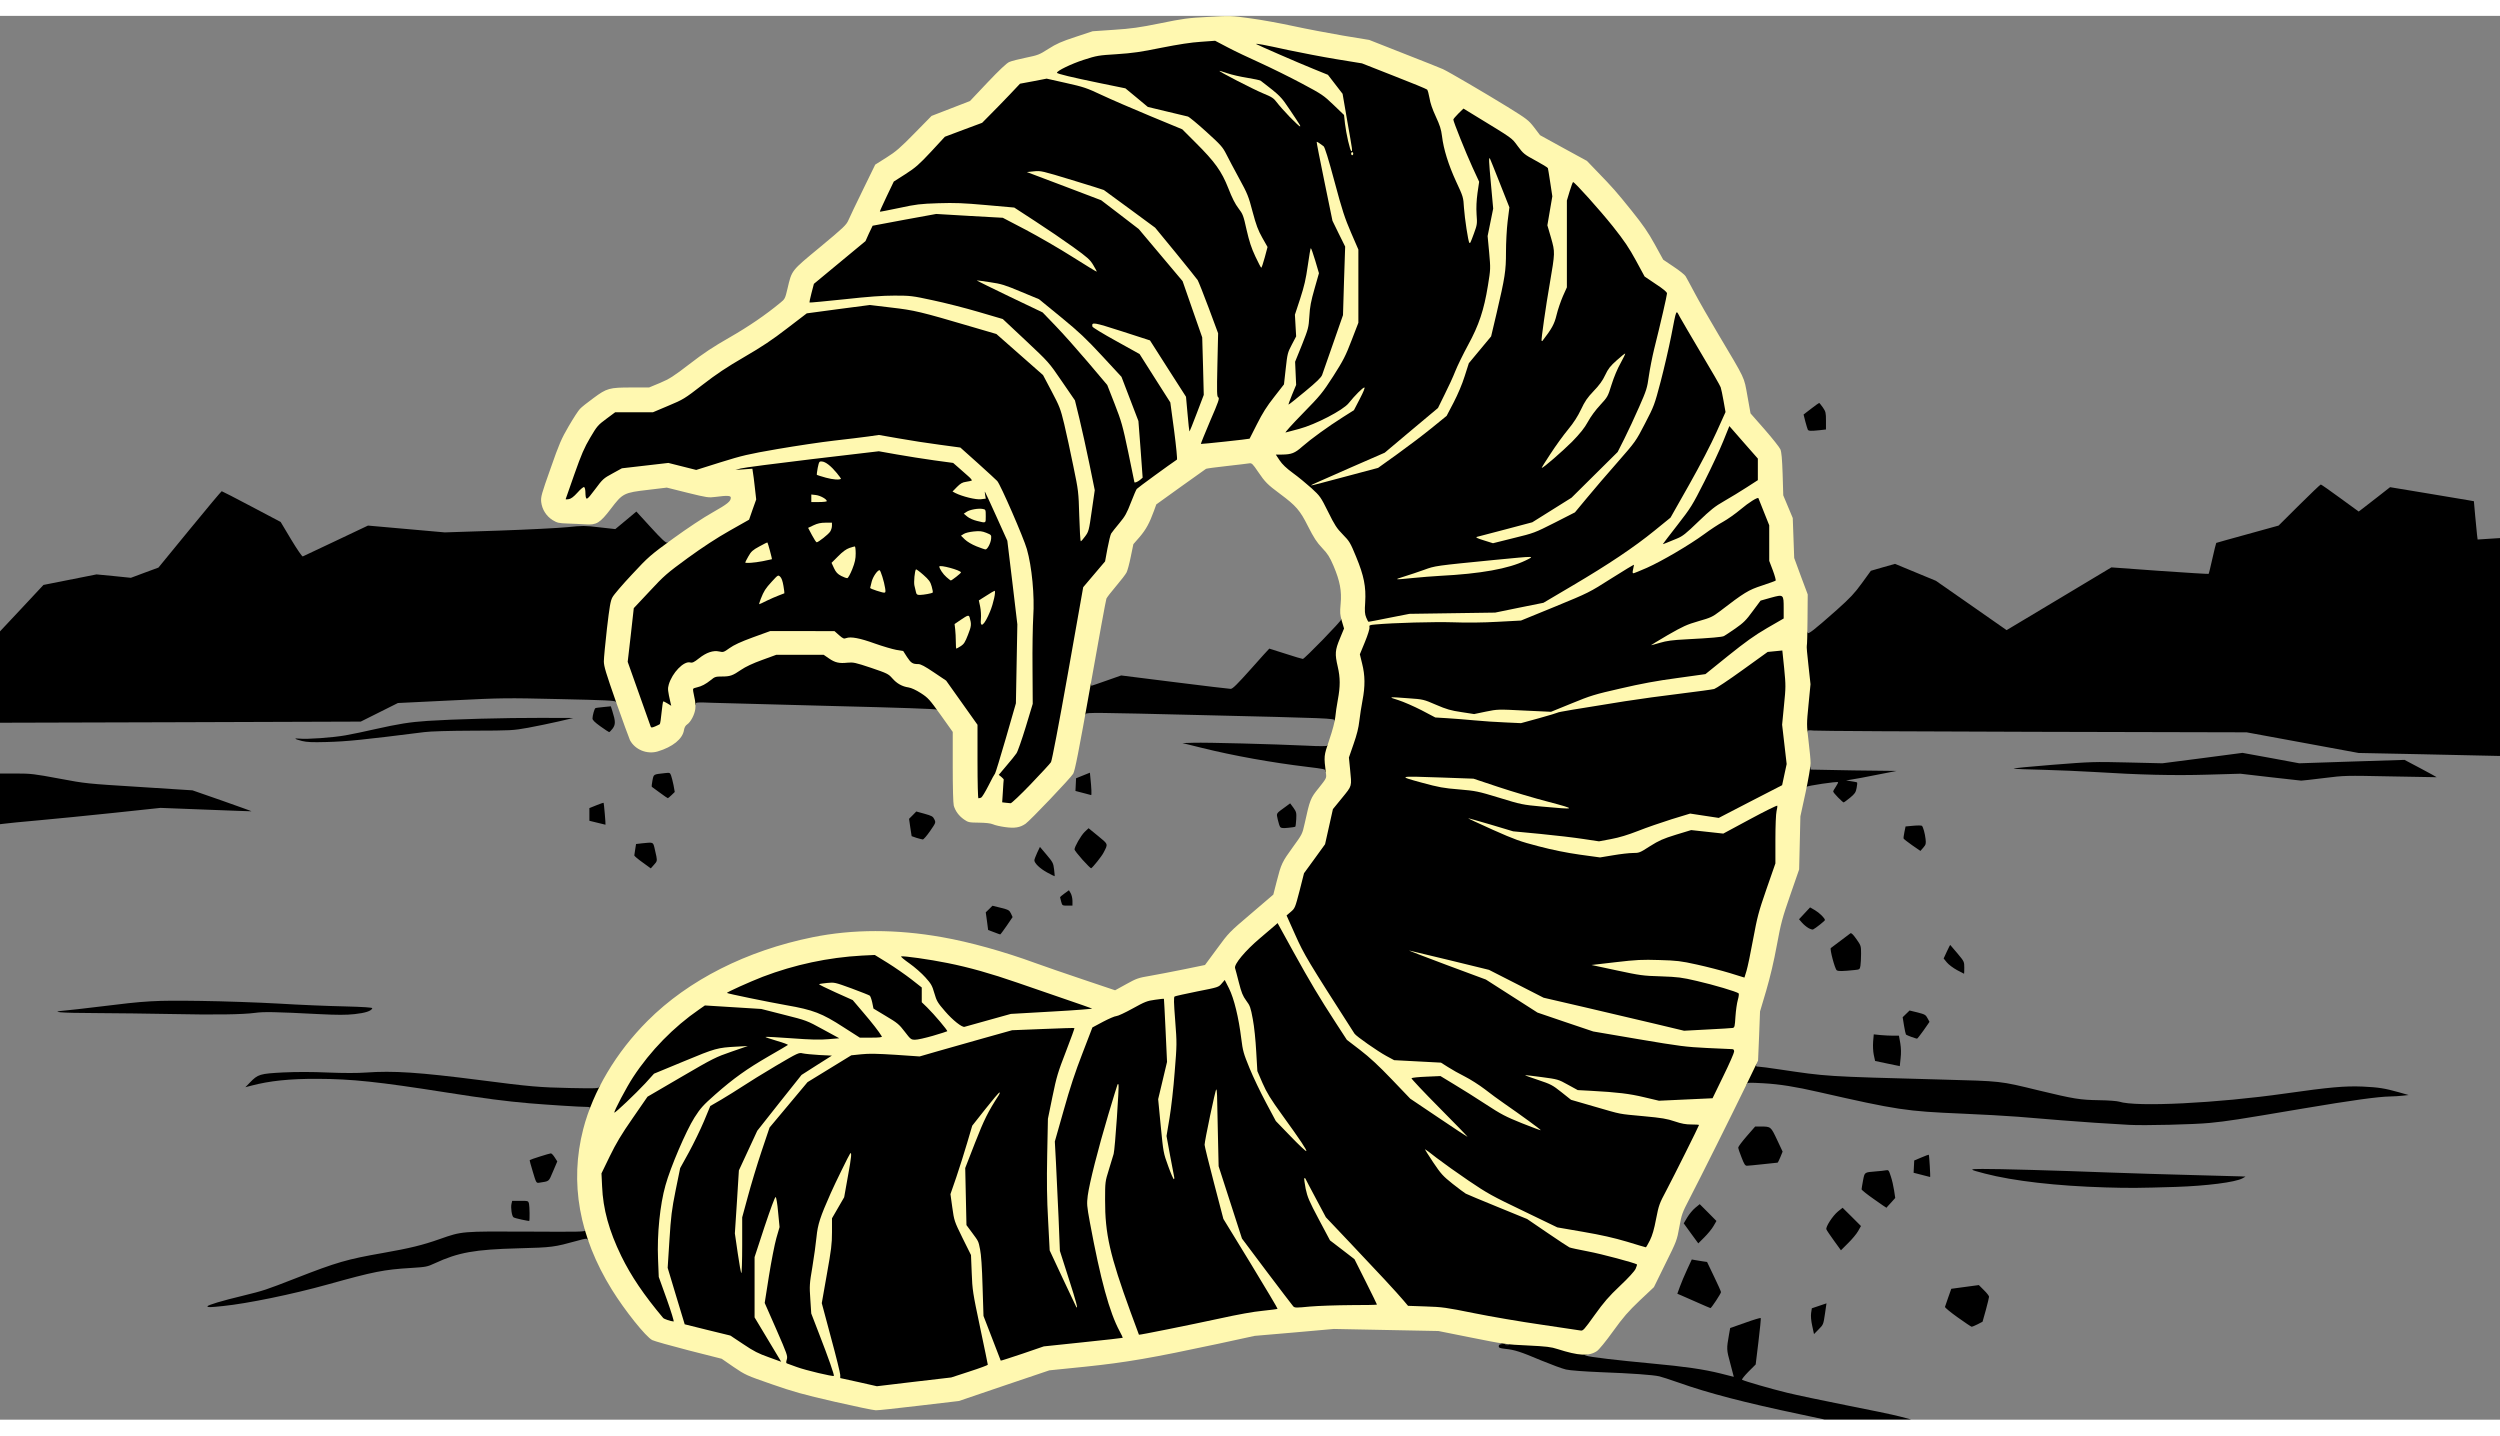 <svg id="root" xmlns="http://www.w3.org/2000/svg" width="768" height="441"  viewBox="0 0 24220 13600">
  <rect x="0" y="0" width="24220" height="13600" fill="#808080" stroke="none"/>
  <g>
    <path
      d="M17445 13549c-542-114-895-206-1185-309-80-28-163-55-185-60-63-14-267-29-565-40-167-7-300-17-339-26-35-8-143-48-240-88-201-85-258-103-347-112-53-6-64-10-64-25 0-13 8-19 23-20 17-1 18-2 4-6-9-2-15-9-12-14 7-11 65-12 65-1 0 4 99 8 220 9 214 2 223 3 313 32 50 16 120 35 154 41 67 13 116 39 78 40-19 1-19 2 2 10 31 13 306 45 628 75 334 31 506 56 676 98l126 32-34-130c-37-136-37-139-12-282l11-61 145-51c80-29 148-49 151-46s-7 105-22 228l-27 222-71 71c-38 39-66 74-61 77 20 13 287 90 436 126 89 22 347 76 572 121 226 44 460 93 520 109l110 29h-840l-230-49zm-2827-676c-10-2-26-2-35 0-10 3-2 5 17 5s27-2 18-5z" />
    <path
      d="M8290 13268c-96-22-176-44-178-49s-19-9-38-9c-78 0-344-70-489-128-11-5-78-28-150-52-113-37-147-54-260-129l-130-86-221-54-221-55-82-270c-93-312-89-270-62-656 16-214 26-298 55-435 49-230 48-226 25-175-86 190-146 575-134 860l7 155 79 221c43 122 79 233 79 248 0 23-4 26-36 26-46 0-126-20-139-35-176-207-312-407-406-600-127-260-179-456-187-706l-5-156 80-164c62-127 112-210 223-371l143-207 296-172c163-95 301-176 306-181 11-10 8-9-278 107l-197 80-88 95c-48 52-135 140-194 195-60 54-111 107-114 117-4 13-15 18-40 18-31 0-34-3-34-30 0-35 55-162 123-285 165-298 402-561 691-768 77-56 81-57 145-57 36 0 158 7 271 15 299 21 322 19 160-16-313-68-280-57-280-94 0-31 3-34 113-85 396-186 812-290 1232-307l150-6 125 78c69 43 171 114 228 158l102 80v143l51 49c28 28 84 89 125 137 62 72 74 92 74 122 0 35-1 35-67 55-38 11-100 29-139 40-43 13-99 21-140 21l-69-1-60-78c-54-71-72-86-182-151l-121-73-12-59c-7-32-18-62-24-66-16-12-318-124-322-119-3 2 46 26 107 53l110 49 103 120c137 161 186 233 186 273v32h-279l-158-102c-205-132-297-168-532-209-95-17-175-28-177-26s89 28 203 57c204 52 211 54 366 139 152 83 157 87 157 117v32l-117 7c-65 4-175 5-245 1l-128-6v29c0 26-13 36-182 134-101 58-232 141-293 186-206 150-225 181-30 51 55-37 201-127 325-200 250-148 211-136 380-110 36 5 100 10 143 10h77v33c-1 30-8 37-151 126-82 52-152 97-155 102-2 4 94-53 215-127l219-135 118-10c91-8 170-7 337 4l218 14 82-24c45-13 251-70 457-127l375-104 215-6c118-4 261-9 318-13l102-6v41c0 27-28 112-85 257-76 195-88 238-129 433l-44 217-7 325c-4 235-2 403 9 606 14 264 16 284 41 335 14 30 23 45 19 34-3-11-10-112-15-225-4-113-15-365-24-560l-17-355 86-303c61-215 114-375 183-552l96-250 103-55c57-30 115-55 129-55s85-33 157-73c120-66 141-75 218-85 47-7 100-12 118-12 29 0 32 3 32 33 0 17 7 167 14 332l15 300-43 177-42 177 11 110c6 61 13 112 16 115 11 11 51-290 69-529 19-234 19-262 5-435-20-249-20-297 3-304 9-3 107-24 217-46 197-39 200-40 230-75 22-26 38-35 60-35 28 0 34 6 72 83 48 97 93 280 118 485 13 107 24 151 54 222l37 88-4-126c-2-74-15-191-31-282-26-148-29-158-68-210-33-45-46-77-73-180-52-199-51-201 16-294 41-56 101-115 208-207 201-171 192-171 282-4 37 68 69 123 71 121 2-1-24-63-57-136s-60-145-59-159c0-18 13-37 43-61 42-35 42-37 86-204l43-170 102-140 102-141 38-170 38-170 90-110c82-102 88-113 83-145-3-19-9-82-12-140l-6-105 45-130c32-91 49-159 56-225 6-52 20-142 31-200 26-135 25-173-5-298-14-57-25-112-25-122s20-66 45-126c25-59 45-115 45-124 0-10-10-39-21-66-20-43-21-59-15-159 9-155-11-252-86-435-56-136-64-150-128-215-59-60-80-92-143-220-72-145-78-153-162-230-48-43-129-110-179-146-102-74-166-155-166-209 0-30 0-30 58-30 94-1 124-12 203-81 41-36 115-93 164-128 117-83 123-90 45-47-67 36-303 106-359 106-28 0-31-3-31-33 0-29 19-51 171-202 146-146 193-200 244-284 7-13-111 82-269 216-28 23-50 33-73 33-31 0-33-2-33-34 0-19 16-72 35-117 34-80 35-88 35-210 0-118 2-131 30-199 17-40 29-75 27-76-2-2-20 29-40 69-33 65-38 86-52 220l-16 148-95 121c-72 91-113 157-166 262-39 78-71 142-72 142-3 4-475 54-503 54-31 0-33-2-33-33 0-19 34-112 79-217l79-185 6-320 6-321-91-244c-50-135-98-256-106-270-9-14-106-134-214-267l-198-241-248-183-248-183-120-38c-66-21-124-37-129-35-4 1 56 27 135 57l144 54 187 144 186 143 210 250 210 250 95 272 95 272 7 308 7 308-67 179-68 180h-33c-37 0-34 13-54-223l-10-117-175-273-175-273-182-59c-101-32-190-60-198-62-8-3 65 40 162 94l178 99 149 234 149 235 36 270c20 149 36 286 36 305 0 34-6 39-191 170-104 74-196 142-203 150s-34 69-60 135c-39 102-56 133-112 200-37 44-72 89-79 100s-23 76-36 145l-23 125-106 125-106 125-148 835c-89 501-155 845-164 860-8 14-97 109-196 213-197 205-182 195-291 180l-48-6 7-116c6-106 5-117-12-128-17-10-23-1-68 89-27 55-57 104-66 109s-35 9-57 9h-41v-712l-152-214-152-214-119-80c-86-58-127-80-150-80-56 0-71-10-110-69l-37-58-68-11c-37-7-130-34-207-62-143-51-178-57-253-45-40 7-46 5-92-34l-49-41h-559l-168 61c-124 45-184 73-228 106-60 44-62 44-121 38-74-7-99 1-174 60-44 35-66 45-94 45-53 0-108 40-150 108-50 83-56 107-40 172 7 30 13 72 13 94v38l-40-4c-44-4-50 3-50 56 0 18-3 55-6 81-7 44-10 48-52 66-25 11-59 19-76 17-29-3-30-5-144-323l-114-320 31-288 30-288 153-164c142-152 169-175 370-322 143-104 282-195 406-265l189-108 32-91c32-90 32-92 21-188-6-53-13-108-16-123l-5-26-80 5-79 6v-35c0-34 2-35 53-47 64-15 1300-161 1359-161 24 0 106 11 183 25s237 39 355 56l214 30 54 47c142 124 134 115 130 152-3 33-5 35-53 43-49 8-103 44-88 58 13 11 148 49 177 49 23 0 26-4 26-35 0-33 2-35 33-35h32l107 238 107 237 49 405 49 405-8 415-8 415-79 273c-44 149-78 272-77 272 2 0 29-32 60-70 57-70 59-74 128-298l71-227-2-360c-1-198 2-414 7-480 12-167-16-455-61-610-32-111-254-622-287-659-9-10-93-87-186-171l-171-153-199-26c-110-15-276-41-370-58-120-21-188-28-230-25-211 18-636 76-910 123-289 50-343 63-556 130-130 41-247 74-260 74s-83-14-156-32l-131-32-204 23-203 24-91 49c-87 48-95 55-169 154-71 96-80 104-110 104-31 0-34-3-40-41l-7-41-37 36c-30 29-46 36-94 42l-57 7v-38c0-21 36-138 84-273 69-195 96-258 154-356 66-112 75-122 156-182l86-64h366l149-63c144-60 157-68 330-202 137-106 233-170 405-270s270-165 415-277l191-146 319-42 319-42 225 26c243 28 290 39 805 191l228 67 227 199 226 199 83 157c77 146 86 168 122 317 21 89 61 274 89 411 48 237 51 261 57 458 8 259 20 256 59-14l26-184-55-265c-31-146-73-335-94-420l-38-155-127-185c-126-185-126-185-349-394l-223-209-235-69c-129-38-329-89-444-113-269-58-346-59-795-10-177 19-339 35-361 35h-40l1-42c0-24 10-79 22-123l22-79 250-207 250-207 33-74c19-40 35-74 36-75s141-28 311-59l310-57 350 20 350 19 234 123c129 67 253 135 275 150 87 59 87 50 1-11-27-19-142-95-255-168l-204-133-271-24c-368-33-525-27-784 28-101 21-199 39-218 39h-36l6-42c2-24 35-105 72-180l67-137 111-70c98-62 129-88 247-215l134-145 181-68 180-67 80-81c44-44 127-129 184-189l103-108 126-25c70-14 150-23 179-21l53 3v-35c0-32 5-38 60-72 35-22 119-56 198-82 130-42 146-44 322-55 151-10 229-21 425-61 185-38 279-51 411-60l170-12 125 65c68 36 212 105 319 153 107 49 287 137 400 197 181 96 214 117 278 180l74 72-7-45c-6-34-24-66-79-137l-71-92-150-61c-82-34-239-100-347-148l-198-87v-68l68 6c37 3 171 28 297 56 127 28 340 69 475 91l245 40 310 122c171 66 315 126 321 132s16 43 23 82c7 47 28 108 61 179 39 84 52 124 60 189 15 128 62 278 137 441 69 149 70 151 77 260 4 61 13 141 19 180l12 69 17-43c13-33 16-61 11-126-3-46 0-132 6-192l13-108-52-110c-88-185-190-455-190-500 0-35 6-47 48-88 67-66 85-64 225 21 371 227 350 211 411 294 53 72 66 82 159 132 56 30 110 61 119 68 12 9 23 54 39 163l22 150-22 140-23 140 31 109c17 60 31 131 31 157 0 45-20 183-74 504-30 181-36 225-31 225 14 0 48-81 69-165 14-55 41-135 61-177l35-77v-842l27-90 27-89h36c34 0 45 9 157 127 66 71 182 207 259 303 111 140 156 207 223 330l84 155 108 73 109 72v49c0 45-42 237-125 571-18 74-41 191-51 260-16 116-23 138-95 301-43 97-96 214-119 260l-42 84 30-29c17-15 73-110 125-210 93-178 95-185 155-411 33-126 79-324 102-440 52-266 45-245 84-245 27 0 35 6 49 36 10 19 103 178 207 353s194 329 199 342c4 13 19 85 31 159l23 135-90 200c-56 125-157 320-269 518l-180 318-155 126c-190 155-461 337-769 518-235 138-277 165-230 147 222-84 315-131 523-263 238-151 277-167 277-108 0 26 3 29 21 24 105-34 433-222 599-344 58-43 140-97 183-120 43-24 120-78 171-121 98-83 148-110 200-110 31 0 32 2 84 133l52 132v345l36 95c21 56 34 108 32 126-3 31-5 33-138 78-141 49-174 68-415 254-62 48-84 58-200 91-76 22-156 53-193 74l-64 37 39 4c54 5 385-20 405-31 10-4 59-38 110-73 79-55 105-81 168-168l76-102 94-27c117-33 165-35 180-9 5 11 10 76 10 144v125l-161 93c-125 73-208 133-379 270l-218 176-273 38c-306 42-737 134-878 187-46 18-79 34-74 35 6 2 77-7 159-21 279-47 469-74 764-110 162-20 309-40 327-45 17-5 141-88 276-185l245-176 99-6 100-7 18 178c18 172 18 184 1 376l-18 199 23 193 22 194-24 113-24 113-305 158c-342 177-312 169-495 141l-110-17-170 51c-93 29-238 79-322 112-113 44-183 65-276 82l-124 22-209-31c-197-29-507-62-570-60h-29l35 14c85 34 439 116 602 139l177 26 108-20c59-11 139-20 177-20 67 0 71-1 171-66 87-55 126-72 247-109 158-49 187-52 363-31l109 13 258-139c174-93 267-138 288-138h32l-6 63c-4 34-10 181-14 327l-7 265-83 235c-76 215-87 256-127 476-25 133-54 271-65 307-26 83-22 83-218 22-80-25-215-62-301-82-207-47-420-59-650-35l-154 16 144 32c122 27 173 32 339 38 177 7 210 11 360 46 91 21 219 55 285 77l120 39 3 37c2 21-4 62-12 91-9 30-19 102-23 160-5 85-9 107-22 110-9 3-133 10-276 17l-260 11-280-66c-154-37-460-109-681-161l-400-93-257-132c-223-114-332-161-372-159-5 0 22 13 60 28 39 15 183 100 320 188l250 159 270 92 270 91 440 75c400 68 460 75 661 85 122 6 231 11 243 11 19 0 21 5 21 54 0 47-12 77-105 268l-104 214-288 13-288 12-145-35c-145-35-254-48-515-62-123-7-133-9-192-41-35-19-63-33-63-31 0 3 28 26 61 52 58 45 75 52 288 113 272 79 222 69 476 93 174 16 226 25 299 50 68 23 108 30 163 30h73v35c0 34-149 346-317 665-68 127-73 143-99 275-19 101-36 159-60 208-32 63-36 67-69 67-19 0-115-24-212-54-130-39-244-64-423-95-135-23-261-49-280-57-48-21-32-9 94 77l109 73 171 33c94 18 242 54 329 80l157 47v39c0 61-31 105-169 235-105 99-153 154-241 278-100 138-114 154-140 154-75 0-818-117-1090-171-281-57-318-62-472-67l-167-5-43-51c-57-68-376-413-389-421-5-4 35 84 91 194 70 140 100 211 100 236v35h-247c-140 0-318 7-408 15-88 8-170 15-182 15-18 0-53-41-159-182-75-101-144-190-152-198-18-18-26-32 101 177 66 107 87 150 87 176 0 40-2 41-160 52-47 4-231 38-410 76-412 89-769 159-806 159-29 0-30-2-102-197-213-584-255-769-256-1133v-215l42-135c23-74 46-162 51-195 11-71 25-322 18-315-20 21-183 632-212 795l-15 89 40 215c99 521 172 789 271 981 22 42 39 90 39 107 0 37 46 29-432 78l-336 35-206 70c-113 39-220 70-238 70h-33l-59-155c-32-86-60-154-62-153-1 2 11 64 27 138 15 74 29 153 29 175v40l-172 57-173 57-383 46c-210 25-388 45-395 44s-91-19-187-41zm-805-525c-71-162-105-252-105-277 0-70 80-549 109-650 23-82 28-114 24-168-3-37-9-65-14-62-5 2-42 110-84 238l-75 233v521l123 205c67 113 123 204 125 203 1-2-45-111-103-243zm501-38c-31-114-56-219-56-234 0-14 23-152 50-305 44-244 50-297 50-413v-134l59-102c50-86 61-116 75-191 16-89 15-120-3-75-5 13-30 69-56 124s-71 159-100 232c-47 118-54 144-65 255-7 68-24 195-39 283-23 139-26 175-20 277 7 114 9 121 81 306 40 105 74 189 76 187s-22-96-52-210zm1495-580c-13-175-26-215-94-308l-57-77v-168c0-93-3-211-7-262l-6-92-37 105-37 105 17 114c17 107 23 124 98 274l79 159 7 169c3 93 14 210 24 260l17 91 3-120c2-66-2-178-7-250zm3534-247c-60-62-122-126-138-143l-29-30 33 63c27 54 48 76 133 142 56 44 103 79 105 80 2 0-45-51-104-112zm-5858-105c-3-10-5-2-5 17s2 27 5 18c2-10 2-26 0-35zm4793-60c-5-16-46-143-92-283l-83-255-5-270c-3-148-7-265-8-260-1 6-15 73-31 150l-30 139 91 346c73 282 96 355 125 403 38 63 46 71 33 30zm-4611-717c39-115 69-211 68-213-9-9-53 72-132 247l-89 195-7 115c-15 242-13 244 41 45 27-99 81-274 119-389zm7046 446c-43-38-414-279-399-259 42 55 229 191 314 229 92 40 99 42 85 30zm-7737-470c39-70 80-150 92-177 36-83 60-145 56-145-2 0-26 35-54 79-40 63-89 168-169 359-3 6-3 12 0 12s37-57 75-128zm7894-406c-67-46-158-113-204-149-46-35-126-86-178-112s-125-67-162-91l-67-43-223-11-223-11-80-41c-44-23-105-59-135-80-40-28-44-30-15-7 22 18 135 128 250 245 165 167 230 226 305 275l95 62-133-138c-126-130-133-140-130-174l3-36 167-8 168-8 137 82c76 46 210 130 298 188 155 101 220 140 239 141 5 0-46-38-112-84zm-1643-978c-192-299-227-353-199-298 47 90 381 610 391 610 4 0-82-140-192-312zm1851-2003c-63-19-203-63-310-100l-195-65-190-5-190-5 60 20c40 13 116 24 224 32 159 12 172 14 405 84 133 40 257 72 276 73 23 0-3-11-80-34zm42-787c103-28 87-33-117-42-147-6-169-4-265 18-94 22-100 24-60 26 25 2 97 6 160 10 191 11 200 11 282-12zm-727-32c-39-7-122-35-189-64-66-29-129-52-140-52-12 0 26 26 84 57 93 51 114 58 180 63 118 10 141 8 65-4zm-4721-789c14-37 26-79 26-93v-25l-42 29-43 29 3 78c4 92 14 89 56-18zm5241-141c99-6 122-12 228-54 66-25 115-48 110-49-5-2-98 15-206 37l-197 40-418 6c-241 4-441 11-475 18-46 9 34 11 395 10 249 0 503-4 563-8zm-4990-176c6-19 4-20-12-12-52 29-56 36-48 88l7 49 23-52c13-28 26-61 30-73zm-2037-95c7-6-10-85-17-85-10 0-111 119-111 130 0 7 117-34 128-45zm1429-1c28-8-14-76-71-117l-29-21 6 60c9 87 13 94 50 88 18-3 38-7 44-10zm-453-51c-20-82-35-89-54-24-8 28-6 33 13 41 40 16 48 12 41-17zm696-112c0-9-45-31-63-31-7 1 1 12 17 25 28 22 46 25 46 6zm-999-81c33-85 37-130 13-130-9 0-43 26-77 59-60 58-60 59-47 90 12 30 55 63 73 58 5-2 22-36 38-77zm5969 55c135-12 438-70 426-82-2-2-160 12-352 32-263 26-361 40-399 55l-50 20 110-6c61-3 180-12 265-19zm-6826-126 63-12-10-36c-6-20-12-37-13-39s-25 8-53 22c-32 17-57 38-67 58-15 29-15 30 0 25 9-4 45-12 80-18zm2180-151c24-34 20-42-27-60-43-16-132-14-142 2-7 12 27 37 80 59 64 26 71 26 89-1zm5098-73c178-43 188-47 382-147l200-103 114-140 115-140-104 102c-87 85-134 120-294 220l-190 119-227 60c-140 36-221 62-210 66 25 10 18 11 214-37zm-6664-32 47-48-29-3c-31-4-116 24-116 38 0 21 24 60 37 60 7 0 35-21 61-47zm1532-153c0-29-2-30-42-30-82 0-83 30-2 49 21 5 40 9 42 10 1 1 2-12 2-29zm1513-416c-2-16-10-128-18-249l-16-220-82-214-82-214-186-201c-103-111-208-219-235-241s-87-72-134-110l-85-70 112 120c61 66 187 210 281 321l169 201 75 194c69 177 80 217 129 457 32 156 57 261 64 259 5-2 9-17 8-33zm-3013-25-55-50-8 32c-10 38-7 41 46 56 71 19 74 14 17-38zm5226-30c46-13 96-35 125-56 27-19 49-36 49-38s-46 17-102 42c-57 25-116 52-133 59-43 19-26 17 61-7zm594-406 145-118 68-130c41-79 83-178 107-255l40-125 108-130 108-130 52-220c83-357 92-413 92-608 1-95 7-217 14-272l14-100-56-143c-30-78-56-141-57-140-1 2 4 66 11 143 14 138 13 142-12 270-26 128-26 132-14 300 12 166 12 173-14 335-39 239-88 385-193 578-47 87-103 201-124 254-21 54-68 156-104 227l-64 129-216 182c-118 99-215 183-215 185 0 10 172-119 310-232zm1510-55c26-49 73-114 120-165 71-77 79-91 104-170 14-47 25-88 23-90-3-2-14 19-26 48-14 32-51 81-100 132-64 67-87 100-122 177-32 68-67 123-127 195-117 140-120 155-10 47 72-71 105-113 138-174zm-2432-500c66-101 92-154 146-294l66-171v-649l-73-170c-61-140-86-219-152-466-44-163-81-295-83-293-2 1 25 137 59 301 61 296 61 299 121 418l60 121-10 361-11 361-90 259c-49 142-96 278-105 302-8 23-14 42-12 42s39-55 84-122zm-263-528c5-88 16-147 45-250 35-122 38-139 27-177-6-24-14-43-17-43-4 0-13 46-20 102-8 68-29 151-61 247-51 150-54 178-42 305l6 69 27-69c22-54 29-94 35-184zm-2592-81c-18-18-245-120-262-118-6 0 269 136 279 138 2 1-5-9-17-20zm2130-630c-34-61-55-118-88-242-39-149-49-175-130-322-48-88-104-194-125-236-35-69-53-89-194-217-90-82-167-144-183-148-16-3-90-22-167-41-76-18-140-32-142-30s67 32 154 67l157 63 133 131c191 188 256 278 322 446 36 93 67 154 98 194 43 56 48 69 79 207 20 92 46 177 69 226l36 78 13-48c13-48 13-48-32-128zM11060 887c-8-8-53-45-100-84l-85-70-149-32c-82-17-151-30-152-28-4 4 475 224 496 226 2 1-2-5-10-12zm1166-196c-23-26-78-51-108-50-16 0-2 11 47 34 83 40 83 40 61 16zM17557 12692c-11-49-15-95-11-125l7-46 71-24 71-24-15 103c-15 102-16 104-61 149l-45 46-17-79zM18966 12609c-70-50-126-96-123-102 2-7 17-49 32-93l29-82 133-18 134-18 49 49c28 27 50 56 50 64 0 7-14 65-31 128l-32 114-48 25c-27 13-52 24-57 24s-66-41-136-91zM16445 12465c-66-30-137-61-157-69l-38-16 25-69c14-38 45-113 70-166l45-97 33 6c17 3 51 8 73 12l42 6 67 140c38 78 68 146 68 152 0 14-94 156-102 155-3 0-60-25-126-54zM2010 12502c0-12 140-54 340-102 211-52 217-54 515-170 399-156 497-184 845-245 260-46 381-75 551-135 216-76 209-75 848-72 511 3 563 2 558-12-5-11-1-16 12-16 21 0 41 45 41 91 0 31-14 38-27 14-7-12-21-11-98 11-230 63-241 65-575 74-420 11-579 39-808 145-73 34-85 36-228 45-266 16-360 35-809 160-344 96-779 185-1014 209-125 13-151 14-151 3zM17767 11865c-37-51-70-100-73-109-9-23 61-131 112-173l45-36 89 88 89 89-27 48c-15 27-58 79-97 117l-70 70-68-94zM16382 11795l-70-97 34-57c18-31 53-73 77-93l44-36 81 81 81 82-29 50c-16 28-56 76-88 108l-59 59-71-97zM5055 11662c-38-8-75-18-81-23-16-13-27-93-19-129l7-30h78c77 0 78 0 85 28 6 24 8 163 2 167-1 1-33-5-72-13zM18155 11464c-66-46-120-89-120-96s7-46 14-85c16-82 12-79 121-88 41-3 87-8 101-11 25-5 28-1 47 58 12 35 26 96 32 137l11 73-42 47c-24 25-43 47-43 48-1 1-55-36-121-83zM20400 11350c-476-14-893-62-1170-134-158-41-160-45-25-45 153-1 719 15 1215 34 212 8 579 19 815 25 237 6 450 12 475 13l45 2-30 17c-70 38-347 73-645 83-360 11-441 12-680 5zM5162 11198c-19-60-32-111-30-113 6-6 192-65 205-65 7 0 24 18 37 39l25 39-41 96c-45 105-32 94-138 111-24 3-27-2-58-107zM18617 11228l-78-20 3-60 3-59 69-29c38-17 71-28 72-27 5 5 17 217 13 216-2-1-39-10-82-21zM16872 11059c-18-44-32-87-32-95 0-9 37-58 82-110l82-94h56c96 0 96 1 156 128l54 115-22 54c-12 29-24 53-27 53s-67 7-141 15-144 15-156 15c-17 0-27-15-52-81zM20630 10744c-232-13-446-27-655-44-132-11-325-26-428-35-103-8-346-22-540-30-542-23-623-35-1387-209-227-52-377-76-535-85-140-8-165-7-165 10 0 5-4 9-10 9-21 0-8-63 27-135 30-60 42-75 60-75 16 0 21 4 17 15-5 11 1 15 22 15 16 0 106 12 199 26 473 70 428 68 1575 99 587 16 558 12 940 105 344 83 400 92 585 95 88 1 176 8 195 14 163 54 952 15 1610-79 429-61 577-74 750-67 153 7 215 17 350 55l95 27-55 6c-30 4-87 7-127 8-114 2-363 36-843 117-638 108-727 122-900 139-147 15-641 27-780 19z" />
    <path
      d="M5714 10585c4-11-2-15-27-15-69 0-390-21-557-35-232-20-431-46-806-105-661-104-916-131-1249-132-271-1-463 19-644 67l-54 14 44-45c78-81 97-86 323-98 132-6 277-6 436 1 150 6 285 6 366 0 265-19 516-2 1102 73 485 63 577 71 874 77 251 5 278 4 284-11 3-9 10-16 15-16 20 0 7 60-33 148-32 68-47 92-61 92-13 0-17-5-13-15zM18285 10150l-119-25-13-60c-7-35-9-88-6-129l6-69 66 7c36 3 91 6 122 6h56l13 73c8 49 9 96 3 147l-8 75-120-25zM18518 9892c-26-9-49-20-53-23-3-4-12-43-19-87l-13-81 34-33 33-32 78 19c70 18 79 23 96 56l19 35-57 82c-32 45-61 82-64 81-4 0-28-8-54-17zM9255 9798c-27-18-86-74-129-124-73-84-82-100-104-176-21-73-31-91-87-153-35-39-104-100-154-135-83-59-91-67-91-97 0-33 0-33 49-33 80 0 284 29 470 66 210 42 422 102 676 190 105 37 312 108 460 159l270 92 3 34 3 35-399 21-398 22-234 66c-129 35-246 65-260 65-14-1-47-15-75-32zM1655 9670c-203-4-530-8-725-9-349-1-465-11-298-25 46-4 189-20 318-36 474-59 548-63 990-57 223 3 565 15 760 26 195 12 480 24 633 27 191 5 276 11 274 18-9 27-69 46-172 57-82 9-165 9-344 0-431-22-533-24-621-12-120 16-386 20-815 11zM18959 9244c-37-20-81-53-98-74l-31-38 31-67c17-37 32-66 33-64 2 2 33 39 70 82 65 78 66 80 66 138 0 32-1 59-2 59-2 0-33-17-69-36zM17794 9246c-18-14-69-206-57-215 7-5 122-92 190-143 8-6 26 11 57 55 45 64 46 66 46 143 0 44-3 96-6 116-6 36-8 37-58 42-118 12-157 13-172 2zM9629 8877l-56-21-11-85-12-86 33-32 32-32 81 20c75 19 82 23 98 55l16 35-57 84c-32 46-60 84-63 84s-30-10-61-22zM17520 8837c-19-11-48-35-63-53l-28-32 54-58 53-57 47 27c44 26 97 78 97 96 0 7-90 79-115 91-5 3-26-3-45-14zM10281 8583c-6-21-11-41-11-44s19-20 43-37l43-31 17 29c9 15 17 49 17 74v46h-50c-48 0-49-1-59-37zM10145 8299c-70-38-125-91-124-119 0-8 13-41 27-72l27-57 65 77c60 71 65 81 72 141 4 36 7 65 5 66-1 1-33-15-72-36zM6225 8201c-44-31-80-62-80-67 1-5 4-32 9-60l8-51 60-7c105-11 104-11 117 37 6 23 15 63 20 89 8 45 6 50-23 82l-31 35-80-58zM10487 8175c-42-47-77-92-77-99 0-27 61-133 97-169l39-37 92 75c101 83 98 75 53 162-18 36-106 145-120 151-4 1-42-36-84-83zM18525 8035c-44-31-81-60-83-65s2-34 8-63l11-54 76-7c42-4 79-3 83 1 12 13 29 74 35 128 5 45 3 54-22 83l-28 32-80-55zM8878 7963l-46-16-13-84-12-84 35-35 35-36 80 22c71 20 82 26 95 54 15 31 15 32-41 113-31 45-63 82-71 82-8-1-36-8-62-16zM12403 7859c-6-8-17-40-24-73-14-65-21-54 78-126l42-31 32 43c28 40 30 48 27 110-2 37-6 70-9 73-4 3-35 8-70 11-48 5-67 3-76-7zM5788 7817l-78-19v-123l67-27c37-15 69-26 71-24 3 4 21 210 18 212 0 0-36-8-78-19zM0 7586v-246h156c144 0 175 4 417 49 260 49 265 49 777 81l515 33 287 100c158 56 287 102 285 103-1 0-200-6-442-16l-440-17-451 48c-248 26-578 59-735 73-156 14-303 28-326 32l-43 5v-245zM17807 7572c-26-26-47-52-47-58 0-5 12-27 26-47 14-21 24-41 21-43-8-9-302 35-305 45-2 6-8 11-13 11-12 0-12-74 0-120 5-19 12-47 15-62 7-29 36-39 36-13 0 8 1 16 3 17 1 1 189 4 417 8l415 5-190 37c-104 21-215 42-245 46l-55 9 50 8c28 4 53 9 56 11s2 26-4 54c-8 43-17 56-64 95-31 25-58 45-62 45s-28-22-54-48zM6393 7526c-40-29-75-55-78-57-3-3 0-31 6-62 13-62 6-58 122-71 45-5 48-4 58 22 6 15 16 57 24 94l12 67-31 30c-18 17-34 31-36 30-3 0-38-24-77-53zM10530 7538c-19-5-52-14-73-19l-38-10 3-61 3-62 67-27 67-27 5 51c10 95 13 167 7 166-3 0-22-5-41-11zM21990 7375l-285-33-315 9c-329 10-659 2-1105-26-126-8-347-17-490-21-143-3-271-8-285-11-14-4 153-20 370-37 381-30 407-31 732-23l337 8 388-50 388-51 275 50 275 51 510-17 510-16 157 83c86 46 156 84 155 85-1 0-202-3-446-8-442-9-444-9-646 16-111 14-211 25-221 25-11-1-147-16-304-34zM12840 7315c0-17-7-19-180-40-341-41-708-107-1015-183l-190-47 110-3c119-4 768 13 1090 28 132 7 201 6 203 0s8-10 14-10c7 0 8 19 3 58-4 31-6 92-5 135 1 64-1 77-14 77-9 0-16-7-16-15zM23493 7154l-643-13-542-100-543-100-2065-5c-1136-3-2093-8-2127-12-54-5-63-3-63 10 0 9-7 16-15 16-26 0-28-67-8-273 19-198 19-205 1-362-20-178-17-355 8-355 7 0 14 7 16 16 4 20 63-26 283-221 131-117 170-159 243-259l87-120 117-34 117-33 198 82 198 82 343 239 342 239 508-304 507-304 469 34c258 18 471 31 473 29 3-2 19-70 37-150 18-81 35-148 37-150 2-1 139-40 304-85l300-83 200-199c110-109 204-199 209-199 4 0 89 59 187 131l180 131 37-28c20-16 89-69 152-118l115-90 350 58c192 32 375 63 406 68l56 10 12 136c7 75 15 159 18 186l6 49 108-7 109-7v2111l-42-1c-24-1-332-8-685-15zM2926 7025c-74-19-85-29-26-23 76 8 325-10 448-32 65-12 194-38 287-60 229-51 332-68 510-80 238-16 752-30 1095-29l315 1-145 34c-80 18-212 46-295 61-145 26-163 27-530 28-230 1-417 6-475 14-585 74-748 91-950 96-136 4-188 1-234-10zM5818 6884c-56-40-78-62-78-77 0-28 19-95 28-100 4-3 39-7 79-11l71-7 15 48c31 97 31 129 2 168-15 19-30 35-34 34-3 0-41-25-83-55zM0 6406v-443l211-225 210-225 257-51 257-51 167 16 166 17 134-50 133-49 303-370c167-204 306-370 310-370s134 67 289 149l282 149 101 169c59 98 107 167 113 165 7-3 151-71 322-152l310-147 372 33 372 33 518-17c285-10 588-25 673-34 145-15 165-15 308 2l153 17 52-43c29-24 75-62 102-85l50-42 140 153c101 111 145 152 158 148 13-3 17 2 17 20s-18 37-80 81c-91 65-401 390-438 459-18 35-28 90-54 323l-32 281 57 164c51 147 69 229 51 229-4 0-12-7-18-15-9-12-99-16-546-26-521-12-548-12-1050 13l-515 25-180 90-180 90-1747 6-1748 5v-442zM12930 6827c0-22-40-23-1294-53-1031-25-1109-26-1118-11-15 28-28 19-28-19 0-20 10-92 22-160 18-105 24-124 40-124 10 0 18 7 18 15s2 15 4 15 68-22 146-50l142-50 518 65c285 36 530 65 543 65 19 0 63-44 198-195 95-107 174-195 176-195s73 23 158 50c85 28 161 50 167 50 16 0 378-372 371-382-2-5 5-8 17-8 24 0 40 34 40 88 0 21-18 82-42 139l-41 103 21 97c28 124 28 253 2 393-10 58-20 121-22 140-2 24-9 36-20 38s-18-3-18-11zM9075 6721c-7-7-363-19-1010-35-550-14-1073-28-1162-31-147-6-163-5-163 10 0 10-7 15-17 13-19-4-45-103-41-157 3-32 7-35 55-51 51-17 121-58 144-86 8-9 34-14 80-14 82 0 105-8 189-65 42-29 114-63 203-95l137-50h523l34 26c58 44 95 54 175 48 70-6 80-4 243 51 160 54 172 60 209 102 44 51 96 80 158 89 27 4 71 25 119 55 90 58 142 123 137 170-2 21-6 27-13 20zM16080 5117c0-28 24-64 140-213 133-171 145-191 263-424 68-135 151-311 183-392 80-200 72-200 257 13l137 158v269l-107 69c-60 39-157 98-218 133-92 53-132 85-251 200-138 133-143 137-243 178-56 23-115 42-131 42-27 0-30-3-30-33zM17514 4009c-3-6-14-42-24-79l-17-68 73-56c40-31 75-56 78-56s19 20 36 44c28 41 30 51 30 129v84l-61 7c-86 9-107 8-115-5z" />
  </g>
  <g fill="#FFF8B0">
    <path
      d="M8085 13426c-305-70-398-96-610-170-242-84-254-89-367-166l-116-80-319-81c-175-45-334-90-354-100-62-31-267-288-392-490-317-513-410-1036-277-1553 95-368 319-746 625-1051 394-394 957-679 1598-809 390-79 811-79 1252-1 268 47 602 140 905 251 85 31 294 103 464 160l309 104 109-60c99-55 117-61 230-80 68-12 215-40 328-63l204-42 116-157c113-155 119-161 331-341l215-184 33-129c43-169 52-187 157-332 88-121 91-125 113-225 52-236 56-247 138-348 73-92 75-95 69-139-21-172-22-166 32-326 31-91 54-176 58-219 3-38 15-115 25-170 24-128 24-213-1-320-29-125-26-160 21-273l40-97-21-71c-18-62-20-82-12-167 12-124-7-223-69-369-37-86-55-115-110-173-53-56-80-98-137-210-78-156-116-199-272-315-120-89-144-113-211-212-54-80-62-87-87-83-15 3-112 14-217 26-104 11-195 24-201 27-6 4-117 83-247 176l-235 169-22 61c-44 121-78 182-138 253l-62 71-25 121c-13 66-32 136-41 153-9 18-55 78-102 133s-88 109-93 120-74 389-154 840c-116 651-151 828-168 857-26 43-417 454-462 485-54 37-106 45-198 32-45-6-98-18-117-27-23-10-69-15-137-16-96-1-103-3-144-31-50-35-84-82-99-134-6-21-10-179-10-375v-339l-116-163c-109-152-122-167-193-213-47-30-92-51-119-55-62-9-114-38-158-89-37-42-49-48-205-101-153-51-172-55-227-50-81 9-122 0-181-41l-51-35h-460l-137 50c-89 32-161 66-203 95-83 57-107 65-186 65-60 0-70 3-107 34-50 40-90 61-134 71-18 3-35 10-38 15s2 39 11 77c10 41 14 87 10 117-6 54-45 129-80 151-15 10-26 29-30 55-13 85-110 163-254 206-104 31-220-17-269-109-8-16-68-182-134-368-99-283-119-348-119-396 0-32 14-175 30-318 25-212 34-268 53-302 12-24 97-123 189-221 160-172 176-186 400-349 138-100 293-203 381-252 145-82 177-108 177-143 0-21-33-23-147-8-69 9-82 7-273-40l-200-50-183 22c-233 27-245 33-359 183-106 139-139 159-248 151-41-3-118-6-171-8-86-3-100-6-145-33-62-39-103-104-111-176-5-49 3-77 91-325 84-241 105-288 176-410 45-77 93-151 108-166 14-16 73-63 131-105 131-97 154-103 372-103h167l106-44c92-39 130-63 286-183 134-104 231-168 387-257 183-105 348-217 493-337 44-35 47-42 69-136 43-182 33-169 316-403 231-192 254-214 275-262 12-29 76-162 141-295l118-242 108-68c91-57 134-94 273-236l165-168 186-72 186-72 171-181c112-118 184-186 209-197 21-10 94-28 162-42 117-24 130-29 219-86 77-49 124-70 261-115l166-55 205-14c170-11 247-22 450-63 219-45 268-52 465-62 216-12 224-12 410 14 105 14 291 48 415 75s340 68 480 92l255 42 340 134c187 73 355 140 374 149 53 24 405 230 626 366 190 118 203 128 258 199l57 75 227 125 227 124 101 105c153 158 181 190 334 380 110 137 158 207 222 323l82 149 101 68c56 37 107 78 115 91s48 86 88 162 142 254 226 395c273 459 251 413 286 605l30 168 137 156c75 86 143 172 152 192 11 26 17 90 22 241l6 205 46 110 46 110 7 194 7 193 65 177 66 176-2 244c-1 135-4 248-7 253-3 4 4 90 16 190l20 183-19 195c-19 193-19 196 0 355 11 88 20 185 20 215s-22 159-49 285l-50 230-6 257-6 257-86 248c-78 225-90 270-130 486-29 158-64 306-103 440l-60 202-9 238-10 238-117 242c-140 288-436 882-545 1092-74 142-79 157-101 280-23 127-25 134-135 355l-111 226-137 129c-113 108-158 159-259 299-71 99-137 179-157 192-77 51-177 45-380-20-64-21-107-26-290-35-204-9-231-13-540-75l-325-65-506-10-507-10-383 34-384 33-350 76c-654 140-894 181-1285 222l-354 36-438 148-438 149-382 45c-211 25-401 46-423 45-22 0-202-38-400-83zm1308-293c97-31 177-61 177-65 0-5-34-168-75-363-71-336-75-363-81-527l-7-173-82-165c-80-163-81-167-99-295l-18-130 57-165c31-91 78-240 105-332l49-166 127-161c70-89 131-161 137-161 5 0 3 10-5 23-107 165-144 240-232 465l-95 244 6 276 6 277 52 70c67 91 63 82 80 166 10 47 19 173 24 358l9 286 83 215c45 118 83 216 84 218 2 2 96-29 210-67l207-71 381-40c209-22 382-41 384-43 1-2-11-30-29-62-100-185-186-501-289-1055-30-164-31-179-21-261 17-124 99-449 199-784 48-159 88-292 90-294s6-2 9 1c8 9-34 628-47 673-6 22-27 92-47 155-35 113-36 117-36 290-1 329 46 536 246 1085 44 121 81 221 82 222 4 4 494-95 781-157 177-39 331-67 419-75 76-8 140-16 143-19 3-2-115-199-260-438l-265-433-91-348c-50-191-91-358-91-370 0-37 105-537 113-537 4 0 7 28 8 63 0 34 4 202 8 372l7 310 113 350 113 350 240 320c133 176 248 327 257 337 15 15 28 15 161 2 80-7 259-13 398-14 138 0 252-2 252-5s-49-103-109-223l-109-217-118-91-119-91-108-203c-95-179-110-215-128-298-10-52-16-98-13-101 4-3 9-1 11 4 2 6 48 92 101 192l97 182 235 248c265 279 454 483 518 559l43 51 172 6c158 5 196 10 467 65 162 33 455 83 650 111 195 29 367 54 382 57 24 5 34-6 137-150 89-124 137-180 245-282 83-78 141-142 152-166 9-21 15-40 13-42-17-14-345-102-474-126-88-17-169-34-180-39s-108-69-215-142l-195-133-286-117c-157-64-296-122-309-129-12-7-70-50-127-95-95-76-113-96-189-209-46-69-82-126-78-126 3 0 54 38 112 84 59 45 198 145 309 220 183 124 230 150 531 294l329 159 249 43c180 31 298 58 427 96 97 30 179 54 182 54s20-30 39-67c24-49 41-107 60-208 26-132 31-148 99-275 74-140 317-627 317-635 0-3-33-5-73-5-55 0-95-7-163-30-73-25-125-34-299-50-254-24-204-14-477-93l-228-66-93-74c-87-69-102-77-225-118-72-24-130-45-128-46 2-2 75 6 162 18 156 21 161 22 254 74l95 52 130 7c258 14 371 28 513 62l144 34 260-12 259-12 104-214c58-118 105-226 105-238 0-18-6-24-21-24-12 0-121-5-243-11-201-10-261-17-661-85l-440-75-270-91-270-92-250-160-250-160-385-143c-212-79-372-141-357-138s195 46 400 96l372 91 265 135 264 135 401 93c220 52 526 124 680 160l280 67 225-12c124-6 234-13 246-15 19-4 21-14 27-111 4-58 14-130 23-161 9-30 12-59 8-63-17-16-242-83-404-120-149-35-183-39-350-45-173-5-201-9-429-58l-243-52 233-27c204-24 258-26 424-21 171 5 207 9 365 44 96 21 239 58 318 82l142 44 20-65c11-36 40-173 64-306 41-219 52-263 130-488l86-247v-231c0-135 5-249 11-275 6-24 9-48 8-53-2-6-121 53-264 130l-260 140-155-17-156-17-148 45c-126 39-163 56-251 111-99 64-105 66-166 66-35 0-121 10-191 22l-127 21-196-27c-128-18-266-46-399-81-181-47-228-64-444-160-133-60-241-110-239-111 2-2 100 26 219 61l217 65 263 25c145 14 332 36 416 49l153 23 117-22c80-15 162-40 262-79 80-32 226-82 324-113l180-55 138 21 139 21 307-159 307-158 22-103 22-102-22-190-22-191 18-186c18-179 18-192 2-359l-18-174-71 7-71 7-243 175c-134 97-258 179-275 184-18 5-165 25-327 45-162 19-405 53-540 74-495 79-645 104-650 110-3 3-84 27-180 54l-175 48-150-7c-82-3-217-12-300-20-82-8-202-17-265-21l-115-7-133-70c-74-38-175-82-225-98-105-32-99-33 98-18 142 10 147 11 267 63 102 44 144 56 246 71l123 19 115-24c113-23 117-23 372-10l258 12 199-81c182-75 224-88 475-145 197-46 353-75 549-101l273-38 218-176c171-137 254-197 379-270l161-93v-97c0-138 0-138-125-104l-99 28-76 102c-63 87-89 113-168 168-51 35-100 68-110 73-19 10-119 19-367 32-133 7-188 14-255 34-46 14-85 24-86 23s73-45 164-99c147-84 183-101 297-134 117-33 137-43 203-93 241-185 280-209 412-252 69-23 128-44 132-48s-8-48-27-99l-35-92v-345l-52-130c-28-71-52-131-53-133-8-11-94 43-171 108-51 43-128 97-171 121-43 23-125 77-183 120-142 104-409 261-555 326-66 29-125 53-131 53-9 0-9-11-3-37 5-21 9-41 9-45s-98 55-218 131c-217 138-219 139-547 274l-330 135-225 12c-140 8-302 10-430 5-182-6-580 5-756 21-57 5-61 7-57 28 3 13-16 74-44 142l-49 119 22 90c29 114 30 220 4 355-11 58-25 148-31 200-7 66-24 134-56 225l-45 130 11 111c17 174 22 158-77 280l-89 109-38 170-38 170-102 141-102 140-43 170c-43 165-45 170-85 204l-41 35 85 190c85 190 118 246 573 955 16 25 225 171 308 216l76 41 227 12 227 12 68 43c37 24 110 65 162 91s140 82 195 124c55 43 138 104 185 136 159 110 361 257 357 261-2 2-84-29-183-68-156-63-201-86-349-183-93-61-231-148-305-192l-135-82-138 6c-76 3-140 10-143 15-3 4 119 134 272 288s275 280 271 280c-3 0-129-83-280-185l-275-185-178-186c-127-133-216-215-307-285l-129-99-104-160c-165-254-249-395-414-693l-153-278-21 19c-12 10-79 68-150 128-143 121-252 252-241 289 4 11 20 74 37 140 25 98 38 130 71 175 37 49 43 66 64 180 14 73 27 203 33 314l11 189 50 116c42 95 76 151 191 310 175 242 241 341 233 349-4 4-72-60-151-142l-144-149-95-178c-53-99-125-249-160-335-58-142-65-166-80-287-25-204-70-387-118-484l-42-83-30 35c-30 35-32 36-236 76-114 23-213 45-219 49-10 6-9 54 5 233 17 222 17 230-5 499-11 150-34 351-50 446l-29 174 34 186c19 103 37 197 40 210 3 12 1 22-3 22-5 0-30-57-55-127-46-126-47-132-72-388l-25-260 43-180 43-181-14-304c-8-168-15-306-16-307-2-2-41 2-87 9-75 10-98 19-217 85-72 40-143 73-157 73s-72 25-129 55l-103 55-96 250c-70 180-121 334-182 552l-86 303 11 205c6 113 17 351 25 530l13 325 86 269c73 227 92 299 73 275-2-2-61-127-131-277l-127-272-15-288c-12-212-14-378-9-637l7-350 44-215c40-194 53-237 131-438 47-122 84-224 82-226s-139 2-304 9l-300 12-275 77c-151 42-353 100-448 127l-173 50-234-16c-175-11-257-13-331-5l-97 10-212 130-212 130-184 220-184 220-78 232c-43 128-102 324-132 436l-55 202v270c0 149-4 270-8 270s-20-87-35-192l-28-193 20-305 19-305 89-192 89-192 214-271 215-270 147-94 147-93-122-6c-67-4-139-11-161-16-37-9-44-6-260 121-121 72-266 161-321 198-55 36-148 94-207 129l-107 62-61 147c-34 81-100 216-146 301l-85 154-44 216c-38 189-45 250-60 483l-17 267 82 273 83 274 221 55 221 54 125 83c102 69 148 92 247 127l121 44-129-215-129-215v-584l96-293c58-173 101-291 108-289 6 2 17 63 24 147l14 144-31 107c-17 60-49 225-72 368l-41 260 113 257c105 240 111 258 101 291-8 25-7 35 1 38 7 3 50 18 96 35 87 32 350 94 359 86 6-7-50-169-145-413l-74-192-9-138c-9-130-8-149 20-313 16-96 34-227 40-290 12-122 35-193 138-425 40-91 179-374 188-384 17-18 12 37-21 216l-37 208-59 102-59 102v134c0 116-7 169-50 410l-49 278 89 333c50 183 90 346 90 363v30l178 39 177 40 360-43 360-42 178-58zm-2933-699-78-217-7-176c-10-236 19-524 72-711 49-177 199-527 281-657 59-92 83-119 202-224 177-156 305-247 519-371 97-56 180-104 184-108s-44-22-107-40c-64-19-114-36-111-38 2-3 116 3 252 13 187 14 275 16 356 9l108-9-158-86c-157-86-160-87-378-142l-220-56-273-17-273-17-56 39c-246 169-472 400-639 655-62 93-190 336-182 344 6 7 207-184 299-283l85-94 290-120c305-127 325-132 509-142l110-6-159 55c-151 52-178 65-486 245l-327 191-143 207c-112 161-161 244-223 371l-80 165 6 125c9 221 67 431 186 676 95 194 218 376 406 600 9 10 70 31 101 34 6 1-24-96-66-215zm2578-2553c73-22 136-41 139-44 6-7-126-163-196-232l-51-49v-143l-102-80c-57-44-159-115-228-158l-125-77-125 6c-325 18-650 87-960 205-126 49-353 151-347 157 7 7 391 86 577 119 258 45 344 78 552 213l158 101h110c82 0 108-4 103-12-28-47-92-129-180-232l-102-120-165-74c-91-41-164-77-161-80 4-3 38-8 78-12 71-7 75-6 237 53 91 34 170 65 176 70 6 4 17 34 24 66l12 59 121 73c110 65 128 80 182 151 57 75 62 78 100 78 22 1 100-17 173-38zm536-151 219-61 401-23c221-12 394-26 386-29-8-4-132-47-275-96s-345-118-450-155c-254-88-466-148-676-190-172-35-428-71-449-64-6 2 30 32 81 68 50 35 119 96 154 135 56 62 66 80 87 153 22 76 31 92 104 176 74 86 165 158 189 150 5-2 109-31 229-64zm412-2287c99-104 188-199 196-213 9-15 75-359 164-860l148-835 106-125 106-125 23-125c13-69 29-134 36-145s42-56 79-100c56-67 73-98 112-200 26-66 51-126 57-132 7-10 323-240 389-284 5-3-7-125-27-280l-37-274-149-234-149-235-227-126c-125-69-229-132-230-140-8-46 8-43 286 46l272 88 174 273 175 273 15 166c8 92 16 168 18 170s34-76 71-175l68-179-7-278-8-279-95-272-95-273-212-252-213-253-182-140-182-139-360-137-360-136 69-7c66-7 78-4 367 84 165 50 304 94 310 97 6 4 120 87 254 186l243 179 198 241c108 133 205 253 214 267 8 14 57 135 107 270l91 245-7 306c-6 272-5 308 9 315 13 8 2 42-79 228-51 121-92 221-90 223 2 3 469-47 472-51 1 0 33-64 72-142 53-105 94-171 166-262l95-122 17-152c16-146 19-157 59-233l42-80-6-105-6-105 51-155c40-123 55-189 74-322 13-93 26-168 29-168 4 0 23 55 43 121l36 122-43 151c-34 119-45 175-50 266-7 111-10 121-72 278l-66 163 5 112 5 112-39 94c-21 52-37 95-35 97s73-55 159-126c114-94 159-138 167-162 7-18 55-156 107-306l95-273 10-332 11-332-62-125-61-125-78-380c-43-209-77-382-75-384 3-4 31 14 67 42 12 10 46 119 106 343 74 277 100 355 160 494l71 164v709l-66 171c-57 149-80 194-177 346-106 164-123 185-297 363-102 104-176 187-165 183 11-3 70-19 132-35 159-43 425-181 479-249 58-73 137-152 152-152 8 0-7 39-44 110l-57 110-106 67c-144 91-312 213-394 285-73 65-105 77-200 78h-57l37 56c26 39 65 76 129 123 50 36 131 103 179 146 84 77 90 85 162 230 63 128 84 160 143 220 64 65 72 79 128 215 76 184 97 290 88 441-6 87-4 114 10 148 9 22 19 41 23 41s95-17 202-39l194-38 415-6 415-6 234-48 234-47 281-166c351-207 597-372 795-533l155-126 180-318c111-197 212-392 266-512l87-193-19-107c-10-58-23-118-28-133s-89-162-187-325c-97-164-191-324-209-357-38-70-30-88-84 189-23 116-69 314-102 440-59 223-63 235-151 404-89 172-91 175-266 375-97 110-230 265-295 344l-118 142-196 100c-194 98-201 101-398 149l-200 50-89-28c-59-18-82-29-69-33 10-3 136-36 279-73l260-69 190-119 190-119 223-221 224-222 65-129c36-71 100-209 142-305 72-163 79-185 95-301 10-69 33-186 51-260 63-251 125-522 125-541 0-13-34-42-109-91l-108-73-84-155c-67-123-112-190-223-330-127-159-370-430-386-430-3 0-18 40-33 89l-27 90v841l-39 87c-21 49-49 130-61 181-21 88-46 133-137 251-2 2-5 2-8-1-6-5 42-343 79-553 52-305 52-304 13-443l-36-123 24-141 24-140-20-132c-11-72-21-136-23-141-2-6-56-39-119-73-109-59-119-67-173-140-61-83-40-67-413-295l-113-69-49 48c-27 27-49 53-49 59 0 19 120 319 185 461l65 141-16 109c-10 75-13 139-9 206 7 92 6 100-25 185-35 95-37 99-45 91-11-11-45-236-52-338-6-103-7-107-76-255-75-163-122-314-137-441-8-65-21-105-60-189-33-71-54-132-61-179-7-39-17-76-23-82s-150-66-321-132l-310-122-245-40c-135-22-346-63-470-89-232-51-319-67-310-58 8 7 401 179 555 241l140 57 71 92 71 92 46 267c51 289 51 288 39 288s-51-170-62-267l-9-83-101-97c-97-93-111-103-308-208-114-61-295-150-402-199-107-48-250-116-316-151l-122-64-138 10c-95 6-216 25-384 58-199 41-280 52-430 62-176 11-192 13-322 55-120 39-258 106-258 125 0 10 147 45 414 100l249 51 109 90 108 90 183 44c100 24 192 46 205 49 12 3 92 69 178 147 141 128 159 148 194 217 21 42 77 148 125 236 81 148 91 173 130 322 35 131 53 179 94 252l51 90-27 101c-15 55-30 100-34 100-3 0-29-49-57-109-39-83-59-145-85-258-31-140-36-153-79-209-31-40-62-101-98-194-65-165-129-255-318-443l-128-128-309-128c-171-71-382-162-471-204-146-69-177-79-347-117l-187-42-129 25-129 24-103 109c-57 60-140 145-184 189l-80 81-180 67-181 68-134 145c-117 125-150 154-248 217l-113 72-69 144c-38 80-68 146-66 148 1 2 86-15 187-36 166-36 203-40 379-46 163-5 240-2 465 18l271 24 204 133c113 73 277 185 366 249 141 102 165 123 196 176 20 33 35 61 33 63s-106-62-233-142c-126-80-330-198-453-263l-224-117-323-18-322-19-307 56c-169 31-308 57-309 58s-17 35-36 75l-33 74-250 207-250 207-23 88c-13 48-21 90-19 93 3 2 153-12 333-31 238-26 373-36 490-36 153 0 172 2 370 45 115 24 315 75 444 113l235 69 223 209c222 209 223 209 349 394l127 185 44 180c24 99 67 295 96 435l52 255-29 200c-27 192-30 201-64 247-19 26-38 48-42 48-5 0-11-109-15-242-7-240-8-246-58-488-27-135-67-317-88-406-36-149-45-171-122-317l-83-157-226-199-226-199-239-70c-499-147-554-160-778-186l-209-25-306 40-305 41-191 146c-145 112-243 177-415 277s-268 164-405 270c-173 134-186 142-330 202l-149 63h-366l-86 64c-81 60-90 70-156 182-58 98-85 161-154 356-46 130-84 238-84 240 0 3 14 3 30 0 21-3 47-22 85-64 29-33 58-57 64-53 6 3 11 23 12 43 3 95 8 94 93-20 75-101 83-108 170-155l91-50 225-26 225-26 135 34 135 34 235-74c212-66 266-79 555-129 176-30 421-67 545-81s272-32 330-40l105-15 195 34c107 19 285 47 395 61l199 27 171 153c93 84 177 161 186 171 33 37 255 548 287 659 49 170 76 455 62 657-5 84-9 308-7 498l2 345-68 225c-38 124-78 239-90 255-11 17-54 70-96 119l-75 89 25 20c13 11 23 22 23 26-1 3-5 54-8 113l-7 107 33 4c18 2 40 5 49 5 8 1 96-82 195-185zm-481 131c9-4 41-57 72-118 30-61 59-113 63-116s51-157 105-343l97-337 7-383 7-382-48-405-49-405-106-235c-58-129-108-237-111-240-2-3-2 11 2 31l6 36-47 6c-49 6-181-27-247-60l-28-15 43-44c34-34 52-45 88-50 25-4 50-9 55-12s-9-21-32-41c-22-20-65-57-94-83l-54-47-184-25c-102-14-264-40-361-57l-175-31-645 76c-354 42-666 83-694 91l-50 14 82-6 82-6 5 34c4 19 12 86 19 149l13 115-35 98-34 98-189 107c-124 70-263 161-406 265-201 147-228 170-369 322l-153 163-29 260-30 260 109 307c60 169 111 314 114 321 4 11 12 11 43-2 21-9 41-19 45-22 4-4 12-54 17-111 6-58 13-106 16-109 2-2 21 6 41 19l37 23-6-25c-28-123-30-139-18-181 34-115 145-229 207-214 22 6 38-2 86-40 72-57 138-79 196-66 39 9 44 7 100-33 42-30 106-60 226-104l168-61h311l312 1 44 39c39 34 47 37 70 28 43-16 131 0 277 53 76 27 169 54 206 61l68 11 37 58c39 59 54 69 110 69 23 0 64 22 150 80l119 80 152 214 152 214v356c0 209 4 356 9 356s17-3 26-6zm6743-2511c54-22 85-47 205-163 120-115 159-147 252-200 61-35 158-94 218-133l107-69v-209l-138-157-138-158-59 146c-32 80-114 255-182 390-118 233-130 253-263 424-77 99-140 181-140 183s17-4 38-13c20-8 66-27 100-41z" />
    <path
      d="M14935 7660c-183-17-199-20-410-85-210-64-228-67-390-81-149-12-194-20-363-66-234-64-234-64 198-49l305 11 240 80c132 44 350 109 485 144 280 74 275 77-65 46zM13605 5431c50-15 135-44 191-64 110-40 104-39 691-97 397-38 385-39 293 6-165 80-436 129-830 149-69 4-187 13-264 21-182 18-187 18-81-15zM12725 4535c17-8 179-79 360-159l330-144 258-217 258-216 64-130c36-71 83-173 104-227 21-53 77-167 124-254 105-192 154-340 192-575 26-160 26-163 12-321l-15-159 27-133 27-133-22-241c-20-219-22-258-10-245 2 2 45 110 96 239l93 235-17 135c-9 75-16 207-16 297 0 184-9 243-92 598l-52 220-108 130-108 130-40 125c-24 77-66 176-107 255l-68 130-145 118c-80 65-229 178-332 252l-187 134-319 85c-175 47-323 86-328 85-5 0 5-7 21-14zM10990 4517c0-1-27-130-59-287-55-262-66-300-132-470l-72-184-187-221c-103-121-243-279-313-351l-126-131-320-153c-176-85-319-155-318-156 2-2 59 5 127 16 111 16 145 27 300 92l176 73 213 174c178 146 243 208 399 376l187 202 82 214 82 214 21 274 20 275-27 23c-23 18-53 30-53 20zM15021 4243c49-76 126-182 170-235 56-68 94-128 126-195 37-79 61-114 122-178 55-57 87-101 112-155 29-62 50-88 113-144 42-38 78-67 81-64 2 2-18 44-45 93-30 52-65 137-87 207-36 116-38 120-110 198-43 46-93 113-119 162-34 62-73 110-152 192-93 93-280 256-296 256-3 0 35-62 85-137zM13090 1335c0-8 5-15 10-15 6 0 10 7 10 15s-4 15-10 15c-5 0-10-7-10-15zM12494 978c-49-51-105-114-124-140-31-41-47-52-135-88-94-39-428-211-421-217 1-2 36 9 77 23s127 34 192 44c66 11 124 23 130 28 194 149 196 152 286 286 106 159 104 156 93 156-4 0-49-42-98-92zM9260 6063c0-38-3-91-6-119l-6-52 60-41c68-46 78-49 86-23 19 67 17 84-16 168-28 72-39 90-70 110-21 13-40 24-43 24s-5-30-5-67zM9503 5843c3-33 0-84-7-119l-13-61 73-46c40-26 76-47 79-47 16 0-11 123-43 200-56 136-99 170-89 73zM7370 5649c31-78 44-99 108-169 59-64 60-65 80-47 14 13 24 42 32 89 7 38 10 70 9 72-2 1-26 11-54 21-27 10-80 33-117 51-37 19-70 34-73 34-2 0 4-23 15-51zM8874 5583c-3-16-10-44-15-63-8-33 3-145 15-158 3-2 35 21 71 53 55 49 68 66 81 112 9 30 13 57 10 60-8 8-85 22-123 23-28 0-34-4-39-27zM8493 5569c-35-11-63-23-63-27s7-31 15-61c12-48 56-111 76-111 10 0 45 112 54 173 8 55 9 54-82 26zM9169 5437c-32-27-69-83-69-102 0-21 209 36 210 57 0 8-89 78-99 78-3-1-22-15-42-33zM8150 5426c-36-19-51-35-70-75l-24-52 64-64c43-44 78-69 109-80 24-8 48-15 53-15 4 0 8 30 8 68 0 52-7 86-33 152-19 47-40 86-48 87s-34-8-59-21zM7220 5295c0-3 14-30 31-60 26-46 41-60 106-95 41-23 76-40 78-38 5 6 47 160 43 162-2 1-42 9-89 19-84 16-169 22-169 12zM9460 5139c-45-18-90-45-112-66l-38-37 27-17c15-10 57-20 97-24 58-6 80-3 121 13 49 20 50 21 47 58-4 43-37 105-55 103-7 0-46-14-87-30zM7866 5030l-37-70 53-25c38-18 70-25 116-25h62v30c0 17-8 42-17 56-17 27-115 104-131 104-5 0-26-32-46-70zM9465 4893c-34-8-75-26-94-42l-34-28 27-18c32-22 116-36 157-28 28 5 29 7 29 69 0 72 5 69-85 47zM7860 4674v-37l44 5c43 5 106 40 106 59 0 5-34 9-75 9h-75v-36zM8001 4474c-46-13-85-25-87-27s1-33 8-68c13-61 15-64 40-62 36 2 89 44 144 111 25 30 43 56 42 57-16 12-78 8-147-11z" />
  </g>
</svg>